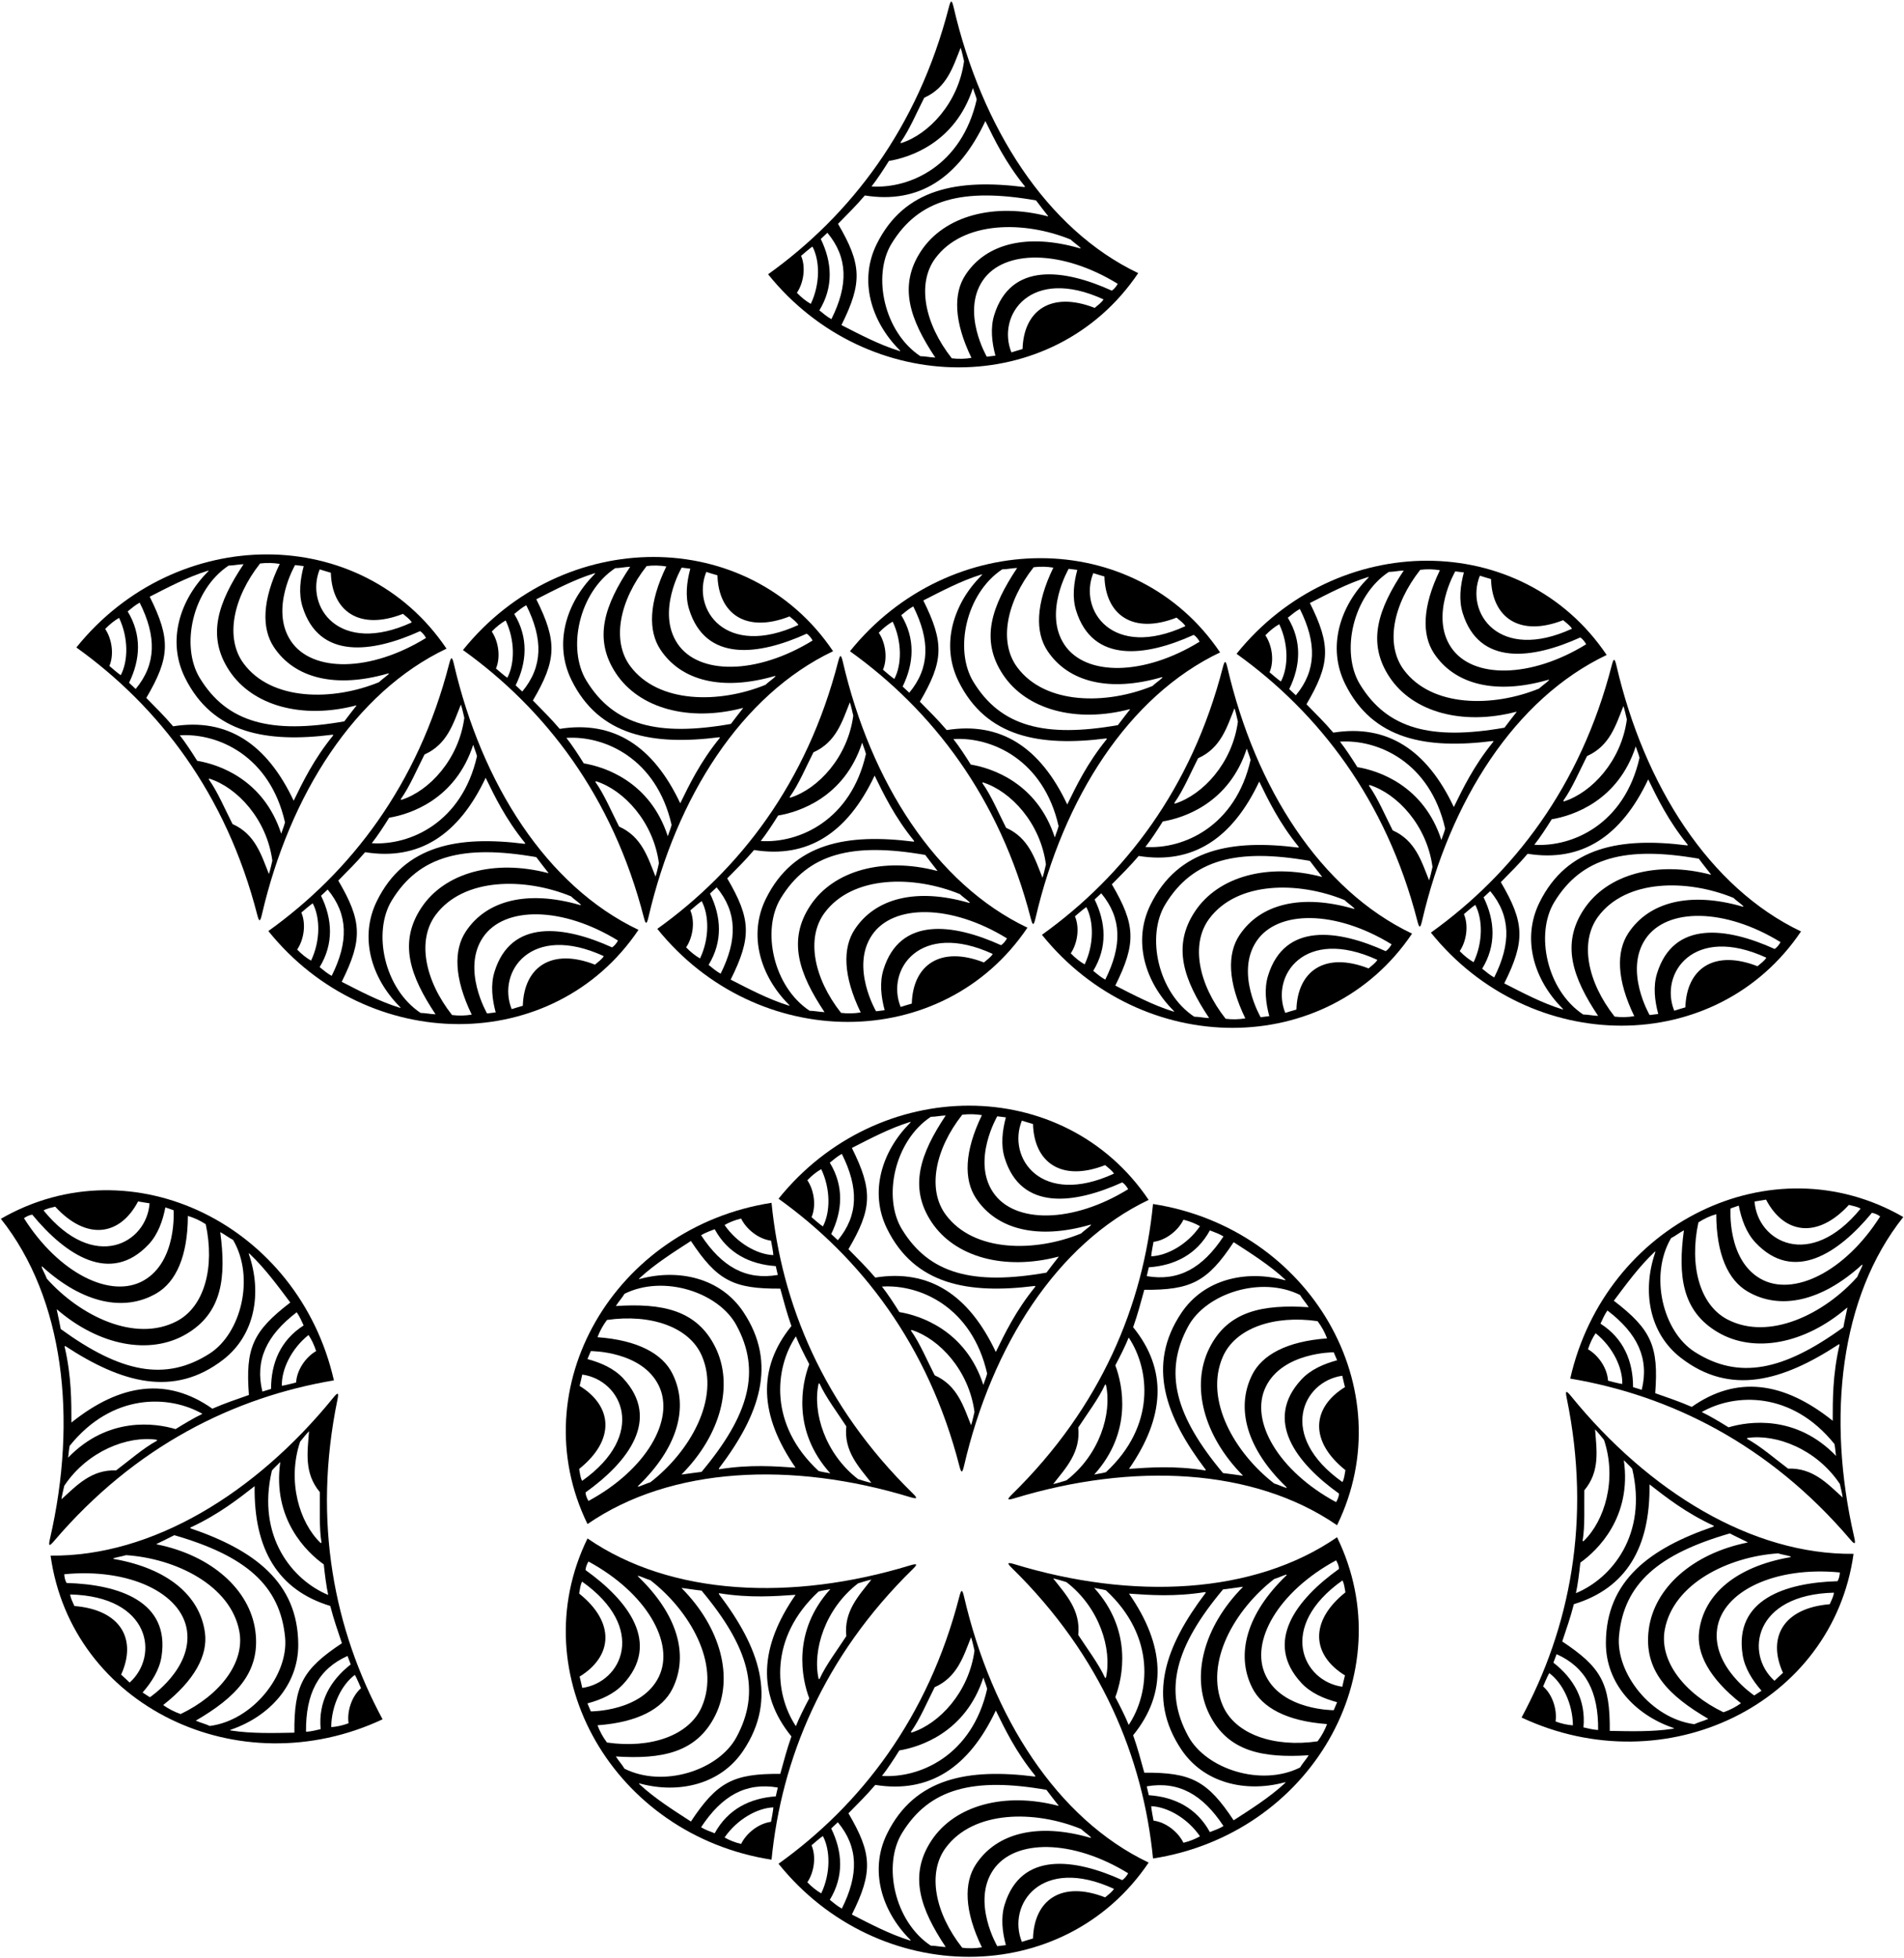 <?xml version="1.0" encoding="UTF-8"?>
<svg xmlns="http://www.w3.org/2000/svg" xmlns:xlink="http://www.w3.org/1999/xlink" width="534pt" height="549pt" viewBox="0 0 534 549" version="1.1">
<g id="surface1">
<path style=" stroke:none;fill-rule:nonzero;fill:rgb(0%,0%,0%);fill-opacity:1;" d="M 72.141 256.461 C 72.664 258.5 72.953 258.551 73.465 256.352 C 81.27 222.766 99.504 194.09 125.227 181.859 C 101.449 146.57 49.375 146.801 21.418 181.527 C 44.438 198.02 63.395 222.426 72.141 256.461 Z M 75.418 245.039 C 73.266 239.656 71.59 233.879 65.211 231.027 C 63.191 227.074 61.043 221.992 58.594 218.562 C 58.504 218.434 58.633 218.277 58.789 218.328 C 66.543 220.809 74.828 229.672 76.379 241.297 C 76.129 242.328 75.801 243.918 75.418 245.039 Z M 78.871 233.742 C 73.91 218.379 61.086 214.254 55.305 213.305 C 53.832 210.945 51.98 208.113 50.426 206.156 C 61.113 205.469 75.707 211.91 79.93 230.559 C 79.664 231.648 79.195 232.684 78.871 233.742 Z M 89.664 159.633 C 90.695 159.953 91.727 160.281 92.789 160.574 C 93.098 171.379 100.77 176.887 113.02 172.105 C 113.906 172.871 114.91 173.551 115.496 174.496 C 95.02 183.914 85.461 170.039 89.664 159.633 Z M 82.762 158.422 L 85.18 158.715 C 84.184 162.43 83.715 166.438 84.836 170.078 C 89.445 185.031 104.414 183.039 117.828 176.941 C 118.508 177.387 119.098 178.152 119.48 178.859 C 103.91 188.453 87.57 188.578 81.617 179.766 C 75.551 170.793 82.762 158.422 82.762 158.422 Z M 78.457 158.098 C 73.5 168.32 73.359 176.207 76.801 181.406 C 82.652 190.246 94.215 193.008 108.664 188.867 C 109.164 188.723 109.23 188.793 108.742 189.223 C 107.973 189.91 107.09 190.496 106.27 191.273 C 93.34 196.562 76.168 196.594 68.328 186.023 C 63.07 178.938 65.305 167.676 72.941 157.98 C 74.844 157.746 76.719 157.801 78.457 158.098 Z M 64.125 158.57 C 65.422 158.57 66.957 158.215 68.312 158.188 C 61.195 168.859 57.844 178.301 64.336 188.078 C 70.844 197.883 84.762 201.734 99.898 197.773 C 99.945 197.762 99.988 197.812 99.957 197.848 C 98.859 199.289 97.629 200.781 96.566 202.246 C 76.07 205.836 63.695 202.668 56.031 190.094 C 50.598 181.18 53.898 165.352 64.125 158.57 Z M 58.129 160.066 C 58.602 159.918 58.633 159.961 58.207 160.387 C 50.359 168.312 46.832 179.73 51.852 189.934 C 59.609 205.695 74.75 208.312 93.227 205.988 C 93.496 205.953 93.48 206.133 93.398 206.234 C 87.93 212.969 84.887 219.336 82.363 224.492 C 74.797 208.457 63.684 201.203 48.551 203.633 C 45.957 200.594 43.891 198.594 41.031 195.676 C 47.66 184.371 47.953 179.242 41.992 167.293 C 47.129 164.668 52.59 161.789 58.129 160.066 Z M 33.867 189.301 C 33.234 188.938 30.68 186.707 30.68 186.707 C 32.035 183.492 31.395 179.145 29.5 176.34 C 30.762 175.023 32.102 173.973 33.398 173.234 C 36.059 178.844 35.969 185.297 33.867 189.301 Z M 35.805 171.422 C 36.805 170.609 38.004 169.578 39.176 168.961 C 43.938 178.484 43.84 186.195 38.055 193.164 L 36.195 191.426 C 39.398 184.891 39.805 177.988 35.805 171.422 "/>
<path style=" stroke:none;fill-rule:nonzero;fill:rgb(0%,0%,0%);fill-opacity:1;" d="M 319.227 76.57 C 293.504 64.34 275.27 35.664 267.465 2.078 C 266.953 -0.117 266.664 -0.066 266.141 1.973 C 257.395 36.008 238.438 60.414 215.422 76.902 C 243.375 111.633 295.449 111.859 319.227 76.57 Z M 307.02 86.324 C 294.77 81.543 287.098 87.051 286.789 97.855 C 285.73 98.152 284.695 98.477 283.664 98.801 C 279.461 88.391 289.02 74.52 309.496 83.938 C 308.91 84.883 307.906 85.559 307.02 86.324 Z M 311.828 81.488 C 298.414 75.391 283.445 73.398 278.836 88.352 C 277.715 91.996 278.184 96.004 279.18 99.715 L 276.762 100.012 C 276.762 100.012 269.551 87.641 275.617 78.664 C 281.57 69.852 297.91 69.98 313.48 79.57 C 313.098 80.281 312.508 81.047 311.828 81.488 Z M 300.27 67.156 C 301.09 67.934 301.973 68.523 302.742 69.207 C 303.23 69.641 303.164 69.707 302.664 69.562 C 288.215 65.422 276.652 68.184 270.801 77.027 C 267.359 82.223 267.5 90.109 272.457 100.336 C 270.719 100.629 268.844 100.688 266.941 100.453 C 259.305 90.758 257.07 79.492 262.328 72.406 C 270.172 61.836 287.34 61.867 300.27 67.156 Z M 293.957 60.582 C 293.988 60.621 293.945 60.672 293.895 60.66 C 278.762 56.695 264.844 60.551 258.336 70.355 C 251.844 80.133 255.195 89.57 262.312 100.246 C 260.953 100.219 259.422 99.863 258.125 99.863 C 247.898 93.078 244.598 77.25 250.031 68.336 C 257.695 55.766 270.07 52.598 290.566 56.188 C 291.629 57.648 292.859 59.145 293.957 60.582 Z M 252.598 39.867 C 255.043 36.441 257.191 31.355 259.211 27.402 C 265.59 24.551 267.266 18.773 269.422 13.395 C 269.805 14.516 270.129 16.102 270.379 17.137 C 268.828 28.762 260.543 37.625 252.789 40.102 C 252.633 40.152 252.504 39.996 252.598 39.867 Z M 249.305 45.125 C 255.086 44.18 267.91 40.055 272.871 24.688 C 273.195 25.75 273.664 26.781 273.934 27.871 C 269.707 46.52 255.113 52.965 244.426 52.277 C 245.98 50.32 247.832 47.484 249.305 45.125 Z M 242.551 54.801 C 257.688 57.227 268.797 49.977 276.363 33.938 C 278.887 39.098 281.93 45.465 287.398 52.195 C 287.48 52.297 287.496 52.48 287.23 52.445 C 268.75 50.117 253.609 52.734 245.852 68.5 C 240.828 78.699 244.359 90.117 252.203 98.043 C 252.633 98.473 252.602 98.512 252.129 98.363 C 246.59 96.641 241.129 93.766 235.992 91.137 C 241.953 79.191 241.66 74.059 235.031 62.758 C 237.891 59.836 239.957 57.836 242.551 54.801 Z M 230.195 67.008 L 232.055 65.266 C 237.84 72.234 237.938 79.949 233.176 89.473 C 232.004 88.855 230.805 87.824 229.805 87.012 C 233.805 80.441 233.395 73.539 230.195 67.008 Z M 224.68 71.727 C 224.68 71.727 227.234 69.496 227.867 69.133 C 229.969 73.137 230.059 79.586 227.398 85.199 C 226.102 84.461 224.762 83.406 223.5 82.09 C 225.395 79.285 226.035 74.938 224.68 71.727 "/>
<path style=" stroke:none;fill-rule:nonzero;fill:rgb(0%,0%,0%);fill-opacity:1;" d="M 179.07 260.699 C 153.352 248.469 135.113 219.797 127.309 186.207 C 126.797 184.012 126.512 184.062 125.984 186.098 C 117.238 220.137 98.281 244.539 75.266 261.031 C 103.219 295.762 155.293 295.988 179.07 260.699 Z M 112.441 223.996 C 114.887 220.57 117.039 215.484 119.059 211.531 C 125.434 208.68 127.109 202.902 129.266 197.52 C 129.648 198.641 129.973 200.23 130.223 201.266 C 128.672 212.891 120.387 221.754 112.633 224.23 C 112.477 224.281 112.348 224.125 112.441 223.996 Z M 109.148 229.254 C 114.93 228.309 127.754 224.184 132.715 208.816 C 133.039 209.879 133.512 210.91 133.777 212.004 C 129.551 230.648 114.961 237.094 104.27 236.406 C 105.828 234.445 107.676 231.613 109.148 229.254 Z M 87.242 269.324 C 85.945 268.59 84.605 267.535 83.344 266.219 C 85.242 263.414 85.883 259.066 84.523 255.852 C 84.523 255.852 87.078 253.625 87.711 253.262 C 89.812 257.262 89.902 263.715 87.242 269.324 Z M 89.648 271.141 C 93.648 264.57 93.242 257.668 90.039 251.137 L 91.898 249.395 C 97.684 256.363 97.781 264.074 93.023 273.598 C 91.852 272.98 90.648 271.949 89.648 271.141 Z M 111.973 282.492 C 106.434 280.77 100.977 277.895 95.836 275.266 C 101.797 263.316 101.504 258.188 94.875 246.883 C 97.734 243.965 99.801 241.965 102.398 238.926 C 117.531 241.355 128.641 234.105 136.207 218.066 C 138.73 223.227 141.773 229.594 147.242 236.324 C 147.324 236.426 147.344 236.605 147.074 236.574 C 128.594 234.246 113.453 236.863 105.695 252.629 C 100.676 262.828 104.203 274.246 112.051 282.172 C 112.477 282.602 112.445 282.641 111.973 282.492 Z M 117.969 283.992 C 107.742 277.207 104.441 261.379 109.875 252.465 C 117.539 239.891 129.914 236.727 150.41 240.312 C 151.473 241.777 152.703 243.27 153.801 244.711 C 153.832 244.75 153.789 244.801 153.742 244.785 C 138.605 240.824 124.688 244.68 118.18 254.48 C 111.688 264.258 115.039 273.699 122.156 284.375 C 120.801 284.344 119.266 283.992 117.969 283.992 Z M 126.785 284.578 C 119.148 274.887 116.914 263.621 122.172 256.535 C 130.016 245.965 147.184 245.996 160.113 251.285 C 160.938 252.062 161.816 252.648 162.59 253.336 C 163.074 253.77 163.012 253.836 162.508 253.691 C 148.062 249.551 136.496 252.312 130.645 261.156 C 127.203 266.352 127.344 274.238 132.301 284.465 C 130.562 284.758 128.688 284.816 126.785 284.578 Z M 166.867 270.453 C 154.613 265.672 146.941 271.18 146.633 281.984 C 145.574 282.281 144.539 282.605 143.508 282.93 C 139.305 272.52 148.863 258.645 169.344 268.066 C 168.754 269.008 167.75 269.688 166.867 270.453 Z M 138.68 272.48 C 137.559 276.125 138.027 280.133 139.023 283.844 L 136.605 284.137 C 136.605 284.137 129.395 271.77 135.461 262.797 C 141.414 253.98 157.754 254.105 173.324 263.699 C 172.941 264.406 172.352 265.176 171.672 265.617 C 158.258 259.52 143.289 257.527 138.68 272.48 "/>
<path style=" stroke:none;fill-rule:nonzero;fill:rgb(0%,0%,0%);fill-opacity:1;" d="M 180.562 257.18 C 181.09 259.219 181.375 259.27 181.887 257.074 C 189.691 223.484 207.93 194.812 233.648 182.578 C 209.871 147.289 157.797 147.52 129.844 182.246 C 152.859 198.738 171.812 223.145 180.562 257.18 Z M 183.844 245.758 C 181.688 240.379 180.012 234.602 173.633 231.746 C 171.613 227.797 169.465 222.711 167.02 219.281 C 166.926 219.156 167.055 219 167.215 219.051 C 174.965 221.527 183.25 230.391 184.801 242.016 C 184.551 243.051 184.227 244.637 183.844 245.758 Z M 187.293 234.465 C 182.332 219.098 169.508 214.973 163.73 214.027 C 162.254 211.664 160.406 208.832 158.848 206.875 C 169.535 206.188 184.129 212.633 188.355 231.277 C 188.09 232.371 187.617 233.402 187.293 234.465 Z M 198.086 160.352 C 199.117 160.676 200.148 161 201.215 161.297 C 201.52 172.102 209.188 177.609 221.441 172.824 C 222.328 173.594 223.332 174.27 223.922 175.215 C 203.438 184.633 193.883 170.762 198.086 160.352 Z M 191.184 159.141 L 193.605 159.438 C 192.605 163.148 192.137 167.156 193.258 170.801 C 197.867 185.754 212.836 183.762 226.25 177.66 C 226.93 178.105 227.52 178.871 227.902 179.578 C 212.332 189.172 195.992 189.301 190.039 180.484 C 183.973 171.512 191.184 159.141 191.184 159.141 Z M 186.879 158.816 C 181.922 169.043 181.781 176.93 185.223 182.125 C 191.074 190.969 202.637 193.73 217.086 189.59 C 217.59 189.445 217.652 189.512 217.164 189.945 C 216.395 190.629 215.516 191.219 214.691 191.996 C 201.762 197.285 184.594 197.316 176.746 186.742 C 171.492 179.66 173.727 168.395 181.363 158.699 C 183.266 158.465 185.141 158.523 186.879 158.816 Z M 172.547 159.289 C 173.844 159.289 175.379 158.934 176.734 158.906 C 169.617 169.578 166.266 179.02 172.758 188.797 C 179.266 198.602 193.184 202.457 208.316 198.492 C 208.367 198.48 208.41 198.531 208.379 198.57 C 207.281 200.008 206.051 201.504 204.988 202.965 C 184.492 206.555 172.117 203.387 164.453 190.816 C 159.02 181.898 162.32 166.07 172.547 159.289 Z M 166.551 160.785 C 167.023 160.641 167.055 160.68 166.629 161.109 C 158.781 169.031 155.254 180.449 160.273 190.652 C 168.031 206.418 183.172 209.031 201.652 206.707 C 201.922 206.672 201.902 206.855 201.82 206.957 C 196.352 213.688 193.309 220.055 190.785 225.215 C 183.219 209.176 172.109 201.926 156.977 204.352 C 154.379 201.316 152.312 199.316 149.453 196.395 C 156.082 185.094 156.375 179.961 150.414 168.016 C 155.555 165.387 161.012 162.512 166.551 160.785 Z M 142.289 190.02 C 141.656 189.656 139.102 187.426 139.102 187.426 C 140.461 184.211 139.816 179.867 137.922 177.062 C 139.184 175.746 140.523 174.691 141.82 173.953 C 144.48 179.562 144.391 186.016 142.289 190.02 Z M 144.227 172.141 C 145.227 171.328 146.43 170.297 147.602 169.68 C 152.359 179.203 152.262 186.914 146.477 193.887 L 144.617 192.145 C 147.82 185.613 148.227 178.711 144.227 172.141 "/>
<path style=" stroke:none;fill-rule:nonzero;fill:rgb(0%,0%,0%);fill-opacity:1;" d="M 288.156 260.086 C 262.438 247.855 244.199 219.18 236.395 185.594 C 235.887 183.398 235.598 183.449 235.074 185.484 C 226.324 219.52 207.371 243.93 184.352 260.418 C 212.309 295.148 264.383 295.375 288.156 260.086 Z M 275.953 269.84 C 263.699 265.059 256.031 270.566 255.723 281.371 C 254.66 281.668 253.629 281.992 252.598 282.316 C 248.395 271.906 257.949 258.031 278.434 267.453 C 277.844 268.395 276.84 269.074 275.953 269.84 Z M 280.762 265.004 C 267.348 258.906 252.379 256.914 247.77 271.867 C 246.648 275.512 247.117 279.52 248.113 283.23 L 245.695 283.523 C 245.695 283.523 238.484 271.156 244.551 262.18 C 250.504 253.367 266.844 253.492 282.414 263.086 C 282.031 263.797 281.441 264.562 280.762 265.004 Z M 221.527 223.383 C 223.977 219.957 226.129 214.871 228.145 210.918 C 234.52 208.066 236.199 202.289 238.352 196.906 C 238.734 198.027 239.062 199.617 239.312 200.652 C 237.762 212.277 229.477 221.141 221.723 223.617 C 221.566 223.668 221.438 223.512 221.527 223.383 Z M 218.238 228.641 C 224.02 227.695 236.844 223.57 241.805 208.203 C 242.129 209.266 242.602 210.297 242.863 211.387 C 238.641 230.035 224.047 236.48 213.359 235.789 C 214.914 233.836 216.766 231 218.238 228.641 Z M 196.332 268.715 C 195.035 267.977 193.695 266.922 192.434 265.605 C 194.328 262.801 194.973 258.453 193.613 255.238 C 193.613 255.238 196.168 253.012 196.801 252.648 C 198.902 256.648 198.992 263.102 196.332 268.715 Z M 198.734 270.527 C 202.738 263.957 202.328 257.055 199.129 250.52 L 200.988 248.781 C 206.773 255.75 206.871 263.465 202.109 272.984 C 200.938 272.367 199.738 271.336 198.734 270.527 Z M 221.062 281.879 C 215.523 280.156 210.062 277.277 204.926 274.652 C 210.887 262.703 210.594 257.574 203.965 246.27 C 206.824 243.352 208.891 241.352 211.484 238.312 C 226.617 240.742 237.73 233.492 245.297 217.453 C 247.82 222.609 250.863 228.98 256.328 235.711 C 256.414 235.812 256.43 235.992 256.16 235.961 C 237.684 233.633 222.543 236.25 214.785 252.016 C 209.766 262.215 213.289 273.633 221.141 281.559 C 221.562 281.988 221.535 282.027 221.062 281.879 Z M 227.059 283.379 C 216.828 276.594 213.531 260.766 218.965 251.852 C 226.629 239.277 239.004 236.113 259.496 239.699 C 260.562 241.164 261.793 242.656 262.891 244.098 C 262.922 244.137 262.879 244.188 262.828 244.172 C 247.695 240.211 233.773 244.066 227.27 253.867 C 220.777 263.645 224.129 273.086 231.246 283.762 C 229.891 283.73 228.355 283.379 227.059 283.379 Z M 231.262 255.922 C 239.105 245.352 256.273 245.383 269.199 250.672 C 270.023 251.449 270.906 252.035 271.676 252.723 C 272.16 253.152 272.098 253.223 271.598 253.078 C 257.148 248.938 245.59 251.699 239.734 260.543 C 236.297 265.738 236.434 273.625 241.391 283.852 C 239.648 284.145 237.777 284.203 235.875 283.969 C 228.238 274.27 226.004 263.008 231.262 255.922 "/>
<path style=" stroke:none;fill-rule:nonzero;fill:rgb(0%,0%,0%);fill-opacity:1;" d="M 238.383 182.582 C 261.398 199.07 280.355 223.48 289.102 257.516 C 289.629 259.551 289.914 259.602 290.426 257.406 C 298.23 223.82 316.469 195.145 342.188 182.914 C 318.41 147.625 266.336 147.852 238.383 182.582 Z M 250.828 190.352 C 250.195 189.988 247.641 187.762 247.641 187.762 C 248.996 184.547 248.355 180.199 246.465 177.395 C 247.723 176.078 249.062 175.023 250.359 174.285 C 253.02 179.898 252.93 186.352 250.828 190.352 Z M 253.156 192.48 C 256.355 185.945 256.766 179.043 252.766 172.473 C 253.766 171.66 254.965 170.633 256.137 170.016 C 260.898 179.535 260.801 187.25 255.016 194.219 Z M 292.379 246.094 C 290.227 240.711 288.551 234.934 282.172 232.082 C 280.152 228.129 278.004 223.043 275.559 219.617 C 275.465 219.488 275.594 219.332 275.75 219.383 C 283.504 221.859 291.789 230.723 293.34 242.348 C 293.09 243.383 292.766 244.973 292.379 246.094 Z M 295.832 234.797 C 290.871 219.43 278.047 215.305 272.266 214.359 C 270.793 212 268.941 209.164 267.387 207.211 C 278.074 206.52 292.668 212.965 296.895 231.613 C 296.629 232.703 296.156 233.734 295.832 234.797 Z M 310.359 207.289 C 304.891 214.02 301.848 220.391 299.324 225.547 C 291.758 209.508 280.645 202.258 265.516 204.688 C 262.918 201.648 260.852 199.648 257.992 196.73 C 264.621 185.426 264.914 180.297 258.953 168.348 C 264.094 165.723 269.551 162.844 275.09 161.121 C 275.562 160.973 275.594 161.012 275.164 161.441 C 267.32 169.367 263.793 180.785 268.812 190.984 C 276.57 206.75 291.711 209.367 310.188 207.039 C 310.461 207.008 310.441 207.188 310.359 207.289 Z M 313.527 203.301 C 293.031 206.887 280.656 203.723 272.992 191.148 C 267.559 182.234 270.859 166.406 281.086 159.621 C 282.383 159.621 283.914 159.27 285.273 159.238 C 278.156 169.914 274.805 179.355 281.297 189.133 C 287.805 198.934 301.723 202.789 316.855 198.828 C 316.906 198.812 316.949 198.863 316.918 198.902 C 315.82 200.344 314.59 201.836 313.527 203.301 Z M 306.625 160.684 C 307.656 161.008 308.688 161.332 309.75 161.629 C 310.059 172.434 317.73 177.941 329.98 173.16 C 330.867 173.926 331.871 174.605 332.461 175.547 C 311.98 184.969 302.422 171.094 306.625 160.684 Z M 299.723 159.477 L 302.141 159.77 C 301.145 163.48 300.676 167.488 301.797 171.133 C 306.406 186.086 321.375 184.094 334.789 177.996 C 335.469 178.438 336.059 179.203 336.441 179.91 C 320.871 189.508 304.531 189.633 298.578 180.82 C 292.512 171.844 299.723 159.477 299.723 159.477 Z M 295.418 159.148 C 290.461 169.375 290.32 177.262 293.762 182.457 C 299.613 191.301 311.176 194.062 325.621 189.922 C 326.129 189.777 326.191 189.848 325.703 190.277 C 324.934 190.965 324.055 191.551 323.23 192.328 C 310.301 197.617 293.133 197.648 285.289 187.078 C 280.031 179.992 282.266 168.73 289.902 159.031 C 291.805 158.797 293.68 158.855 295.418 159.148 "/>
<path style=" stroke:none;fill-rule:nonzero;fill:rgb(0%,0%,0%);fill-opacity:1;" d="M 344.27 187.262 C 343.758 185.062 343.473 185.113 342.945 187.152 C 334.199 221.188 315.242 245.594 292.227 262.086 C 320.18 296.812 372.254 297.043 396.031 261.754 C 370.312 249.523 352.074 220.848 344.27 187.262 Z M 329.402 225.051 C 331.852 221.621 333.996 216.535 336.02 212.586 C 342.395 209.734 344.07 203.957 346.227 198.574 C 346.609 199.695 346.934 201.285 347.184 202.316 C 345.633 213.941 337.348 222.805 329.598 225.285 C 329.438 225.336 329.312 225.18 329.402 225.051 Z M 326.113 230.309 C 331.891 229.363 344.715 225.234 349.676 209.871 C 350 210.934 350.473 211.965 350.738 213.055 C 346.512 231.699 331.922 238.145 321.23 237.457 C 322.789 235.5 324.637 232.668 326.113 230.309 Z M 304.203 270.379 C 302.906 269.641 301.566 268.59 300.309 267.273 C 302.203 264.469 302.844 260.121 301.484 256.906 C 301.484 256.906 304.039 254.68 304.672 254.312 C 306.773 258.316 306.863 264.77 304.203 270.379 Z M 306.609 272.195 C 310.609 265.621 310.203 258.723 307 252.188 L 308.859 250.449 C 314.648 257.418 314.742 265.129 309.984 274.652 C 308.812 274.035 307.609 273.004 306.609 272.195 Z M 328.934 283.547 C 323.395 281.82 317.938 278.945 312.797 276.32 C 318.758 264.371 318.465 259.242 311.836 247.938 C 314.695 245.02 316.762 243.02 319.359 239.98 C 334.492 242.41 345.602 235.156 353.168 219.121 C 355.691 224.277 358.734 230.645 364.203 237.379 C 364.285 237.48 364.305 237.66 364.035 237.625 C 345.555 235.301 330.414 237.914 322.656 253.684 C 317.637 263.883 321.164 275.301 329.012 283.227 C 329.438 283.656 329.406 283.695 328.934 283.547 Z M 334.93 285.043 C 324.703 278.262 321.402 262.434 326.84 253.52 C 334.504 240.945 346.879 237.777 367.371 241.367 C 368.434 242.832 369.664 244.324 370.762 245.766 C 370.793 245.805 370.754 245.852 370.703 245.84 C 355.566 241.879 341.648 245.73 335.141 255.535 C 328.648 265.312 332 274.754 339.117 285.43 C 337.762 285.398 336.227 285.043 334.93 285.043 Z M 383.828 271.508 C 371.574 266.727 363.902 272.234 363.598 283.039 C 362.535 283.336 361.504 283.656 360.469 283.98 C 356.266 273.57 365.824 259.699 386.305 269.117 C 385.715 270.062 384.711 270.742 383.828 271.508 Z M 388.633 266.672 C 375.219 260.574 360.25 258.578 355.645 273.535 C 354.52 277.176 354.988 281.184 355.988 284.895 L 353.566 285.191 C 353.566 285.191 346.355 272.82 352.422 263.848 C 358.379 255.035 374.715 255.16 390.285 264.754 C 389.902 265.461 389.312 266.23 388.633 266.672 Z M 379.551 254.391 C 380.035 254.82 379.973 254.891 379.469 254.746 C 365.02 250.605 353.461 253.367 347.605 262.211 C 344.164 267.406 344.305 275.289 349.262 285.516 C 347.523 285.812 345.648 285.867 343.746 285.633 C 336.109 275.938 333.875 264.676 339.133 257.59 C 346.977 247.02 364.145 247.051 377.074 252.34 C 377.898 253.113 378.777 253.703 379.551 254.391 "/>
<path style=" stroke:none;fill-rule:nonzero;fill:rgb(0%,0%,0%);fill-opacity:1;" d="M 450.609 183.633 C 426.832 148.344 374.758 148.57 346.805 183.301 C 369.82 199.793 388.777 224.199 397.523 258.234 C 398.051 260.273 398.336 260.324 398.848 258.129 C 406.652 224.539 424.891 195.863 450.609 183.633 Z M 415.047 161.402 C 416.078 161.73 417.113 162.055 418.172 162.348 C 418.48 173.152 426.152 178.66 438.406 173.879 C 439.289 174.645 440.293 175.324 440.883 176.27 C 420.402 185.688 410.844 171.816 415.047 161.402 Z M 408.145 160.195 L 410.562 160.488 C 409.566 164.203 409.098 168.211 410.219 171.852 C 414.828 186.809 429.797 184.812 443.211 178.715 C 443.891 179.156 444.48 179.926 444.863 180.633 C 429.297 190.227 412.953 190.352 407 181.539 C 400.934 172.566 408.145 160.195 408.145 160.195 Z M 403.84 159.871 C 398.883 170.094 398.742 177.98 402.184 183.18 C 408.035 192.02 419.602 194.781 434.047 190.641 C 434.551 190.496 434.613 190.566 434.129 190.996 C 433.355 191.684 432.477 192.273 431.652 193.051 C 418.723 198.336 401.555 198.367 393.711 187.797 C 388.453 180.715 390.688 169.449 398.324 159.754 C 400.227 159.52 402.102 159.574 403.84 159.871 Z M 359.25 191.07 C 358.617 190.711 356.062 188.48 356.062 188.48 C 357.422 185.266 356.777 180.922 354.887 178.113 C 356.145 176.797 357.484 175.746 358.781 175.008 C 361.441 180.617 361.352 187.07 359.25 191.07 Z M 361.578 193.199 C 364.781 186.664 365.188 179.766 361.188 173.191 C 362.188 172.383 363.391 171.352 364.562 170.734 C 369.32 180.258 369.227 187.969 363.438 194.938 Z M 400.805 246.812 C 398.648 241.43 396.973 235.652 390.594 232.801 C 388.578 228.852 386.426 223.766 383.98 220.336 C 383.887 220.211 384.016 220.055 384.172 220.102 C 391.926 222.578 400.211 231.445 401.762 243.066 C 401.512 244.102 401.188 245.691 400.805 246.812 Z M 404.254 235.516 C 399.293 220.152 386.469 216.023 380.688 215.078 C 379.215 212.719 377.367 209.887 375.812 207.93 C 386.496 207.238 401.09 213.688 405.316 232.332 C 405.051 233.422 404.578 234.453 404.254 235.516 Z M 418.781 208.008 C 413.312 214.742 410.27 221.109 407.746 226.266 C 400.18 210.23 389.07 202.977 373.938 205.406 C 371.34 202.367 369.273 200.367 366.414 197.449 C 373.047 186.145 373.336 181.016 367.379 169.066 C 372.516 166.441 377.973 163.562 383.512 161.84 C 383.984 161.691 384.016 161.73 383.59 162.16 C 375.742 170.086 372.215 181.504 377.234 191.703 C 384.992 207.469 400.133 210.086 418.613 207.762 C 418.883 207.727 418.863 207.906 418.781 208.008 Z M 421.949 204.02 C 401.453 207.605 389.078 204.441 381.414 191.867 C 375.98 182.953 379.281 167.125 389.508 160.344 C 390.805 160.344 392.34 159.988 393.695 159.961 C 386.578 170.633 383.227 180.074 389.719 189.852 C 396.227 199.652 410.145 203.508 425.281 199.547 C 425.328 199.535 425.371 199.586 425.34 199.621 C 424.242 201.062 423.012 202.555 421.949 204.02 "/>
<path style=" stroke:none;fill-rule:nonzero;fill:rgb(0%,0%,0%);fill-opacity:1;" d="M 505.117 261.141 C 479.398 248.91 461.16 220.234 453.359 186.648 C 452.848 184.449 452.559 184.5 452.035 186.539 C 443.285 220.574 424.332 244.98 401.312 261.473 C 429.27 296.199 481.344 296.43 505.117 261.141 Z M 492.914 270.895 C 480.66 266.113 472.992 271.621 472.684 282.426 C 471.621 282.719 470.59 283.047 469.559 283.367 C 465.355 272.961 474.91 259.086 495.395 268.504 C 494.805 269.449 493.801 270.129 492.914 270.895 Z M 497.723 266.059 C 484.309 259.961 469.34 257.969 464.73 272.922 C 463.609 276.562 464.078 280.57 465.074 284.285 L 462.656 284.578 C 462.656 284.578 455.445 272.207 461.512 263.234 C 467.465 254.422 483.805 254.547 499.375 264.141 C 498.992 264.848 498.402 265.613 497.723 266.059 Z M 438.488 224.438 C 440.938 221.008 443.09 215.926 445.105 211.973 C 451.484 209.121 453.16 203.344 455.312 197.961 C 455.695 199.082 456.023 200.672 456.27 201.703 C 454.723 213.328 446.438 222.191 438.684 224.672 C 438.527 224.723 438.398 224.566 438.488 224.438 Z M 435.199 229.695 C 440.98 228.746 453.805 224.621 458.766 209.258 C 459.09 210.316 459.562 211.352 459.824 212.441 C 455.602 231.086 441.008 237.531 430.32 236.844 C 431.879 234.887 433.727 232.055 435.199 229.695 Z M 413.293 269.766 C 411.996 269.027 410.656 267.977 409.395 266.66 C 411.289 263.855 411.934 259.508 410.574 256.293 C 410.574 256.293 413.129 254.062 413.762 253.699 C 415.863 257.703 415.953 264.156 413.293 269.766 Z M 415.695 271.582 C 419.699 265.012 419.289 258.109 416.09 251.574 L 417.949 249.836 C 423.734 256.805 423.832 264.516 419.07 274.039 C 417.898 273.422 416.699 272.391 415.695 271.582 Z M 438.023 282.934 C 432.484 281.211 427.023 278.332 421.887 275.707 C 427.848 263.758 427.555 258.629 420.926 247.324 C 423.785 244.406 425.852 242.406 428.445 239.367 C 443.578 241.797 454.691 234.543 462.258 218.508 C 464.781 223.664 467.824 230.031 473.289 236.766 C 473.371 236.867 473.391 237.047 473.121 237.012 C 454.645 234.688 439.504 237.305 431.746 253.066 C 426.727 263.27 430.254 274.688 438.102 282.613 C 438.523 283.039 438.496 283.082 438.023 282.934 Z M 444.02 284.43 C 433.789 277.648 430.492 261.82 435.926 252.906 C 443.59 240.332 455.965 237.164 476.461 240.754 C 477.523 242.219 478.754 243.711 479.852 245.152 C 479.883 245.188 479.84 245.238 479.789 245.227 C 464.656 241.266 450.738 245.117 444.23 254.922 C 437.738 264.699 441.09 274.141 448.207 284.812 C 446.852 284.785 445.316 284.43 444.02 284.43 Z M 448.223 256.977 C 456.062 246.406 473.234 246.438 486.16 251.727 C 486.984 252.504 487.867 253.09 488.637 253.777 C 489.121 254.207 489.059 254.277 488.559 254.133 C 474.109 249.992 462.547 252.754 456.695 261.594 C 453.254 266.793 453.395 274.68 458.352 284.902 C 456.609 285.199 454.738 285.254 452.836 285.02 C 445.199 275.324 442.965 264.062 448.223 256.977 "/>
<path style=" stroke:none;fill-rule:nonzero;fill:rgb(0%,0%,0%);fill-opacity:1;" d="M 440.633 391.449 C 439.211 389.703 438.973 389.871 439.398 391.934 C 446.488 426.355 440.176 456.605 426.742 481.531 C 467.105 500.453 513.988 477.789 519.852 435.641 C 491.375 435.949 462.395 418.199 440.633 391.449 Z M 436.277 482.641 C 436.75 479.289 435.414 475.102 432.785 472.809 C 432.785 472.809 434.102 469.688 434.508 469.082 C 438.156 471.754 441.07 477.512 441.145 483.719 C 439.656 483.629 437.988 483.27 436.277 482.641 Z M 444.102 484.293 C 444.812 476.633 441.414 470.613 435.668 466.148 L 436.574 463.77 C 444.836 467.488 448.309 474.375 448.215 485.023 C 446.891 484.98 445.359 484.582 444.102 484.293 Z M 513.172 449.766 C 500.062 450.852 495.594 459.164 500.062 469.008 C 499.238 469.742 498.453 470.484 497.668 471.23 C 489.316 463.723 491.812 447.062 514.348 446.531 C 514.234 447.637 513.633 448.688 513.172 449.766 Z M 516.008 440.859 C 515.977 441.664 515.781 442.613 515.367 443.309 C 500.637 443.723 486.312 448.504 488.742 463.965 C 489.336 467.73 491.516 471.121 494.039 474.02 L 491.996 475.348 C 491.996 475.348 480.086 467.402 481.594 456.676 C 483.074 446.141 497.809 439.078 516.008 440.859 Z M 501.812 436.266 C 502.438 436.438 502.41 436.527 501.895 436.617 C 487.098 439.246 477.922 446.805 476.547 457.316 C 475.738 463.496 479.328 470.52 488.273 477.531 C 486.84 478.559 485.18 479.434 483.371 480.059 C 472.25 474.703 465.297 465.562 466.906 456.891 C 469.309 443.949 484.75 436.434 498.688 435.508 C 499.766 435.844 500.816 435.988 501.812 436.266 Z M 490.129 432.375 C 490.172 432.395 490.16 432.461 490.109 432.469 C 474.77 435.555 463.961 445.133 462.418 456.797 C 460.883 468.434 468.039 475.441 479.121 481.906 C 477.887 482.477 476.355 482.832 475.188 483.402 C 463.023 481.797 453.105 469.027 454.074 458.633 C 455.438 443.969 465.164 435.691 485.152 429.914 C 486.75 430.762 488.512 431.562 490.129 432.375 Z M 480.555 427.723 C 480.672 427.777 480.77 427.93 480.512 428.02 C 462.887 434.047 450.438 443.047 450.391 460.613 C 450.359 471.984 458.543 480.695 469.074 484.367 C 469.645 484.566 469.637 484.613 469.145 484.688 C 463.41 485.57 457.242 485.387 451.477 485.281 C 451.582 471.93 449.066 467.449 438.145 460.207 C 439.434 456.328 440.41 453.625 441.406 449.754 C 456.07 445.289 462.867 433.895 462.621 416.164 C 467.152 419.691 472.684 424.074 480.555 427.723 Z M 457.773 411.785 C 462.164 430.391 451.887 442.59 441.984 446.664 C 442.523 444.223 442.938 440.867 443.227 438.098 C 448.004 434.711 457.715 425.371 455.422 409.391 C 456.18 410.199 457.055 410.922 457.773 411.785 Z M 444.148 432.055 C 444.031 432.168 443.848 432.086 443.871 431.93 C 444.566 427.777 444.266 422.266 444.344 417.824 C 448.82 412.465 447.789 406.535 447.359 400.758 C 448.195 401.594 449.188 402.879 449.863 403.699 C 453.578 414.824 450.027 426.426 444.148 432.055 "/>
<path style=" stroke:none;fill-rule:nonzero;fill:rgb(0%,0%,0%);fill-opacity:1;" d="M 533.797 341.211 C 496.938 319.949 450.254 343.023 440.391 386.504 C 468.312 391.211 496.062 404.812 518.871 431.547 C 520.234 433.145 520.516 433.066 520.012 430.867 C 512.27 397.266 516.062 363.496 533.797 341.211 Z M 495.309 336.336 C 500.332 345.906 509.641 347.484 518.547 337.809 C 519.68 338.109 520.879 338.277 521.824 338.867 C 507.559 356.324 492.879 348.059 492.086 336.859 C 493.156 336.695 494.227 336.535 495.309 336.336 Z M 485.355 338.805 L 487.656 338.008 C 488.391 341.777 489.73 345.586 492.34 348.367 C 503.047 359.777 515.617 351.41 524.992 340.039 C 525.797 340.141 526.66 340.57 527.316 341.039 C 517.543 356.492 502.918 363.785 493.695 358.48 C 484.309 353.086 485.355 338.805 485.355 338.805 Z M 476.336 342.719 C 477.941 341.672 479.648 340.902 481.344 340.402 C 481.379 351.766 484.719 358.91 490.094 362.07 C 499.234 367.441 510.836 364.844 521.992 354.781 C 522.383 354.43 522.469 354.465 522.223 355.066 C 521.832 356.02 521.301 356.938 520.898 357.996 C 511.609 368.426 496.195 375.992 484.508 369.941 C 476.676 365.887 473.734 354.785 476.336 342.719 Z M 468.676 347.121 C 469.84 346.551 471.062 345.559 472.27 344.938 C 470.562 357.652 471.699 367.605 481.824 373.539 C 491.977 379.488 506.172 376.84 518.031 366.633 C 518.066 366.598 518.129 366.625 518.117 366.672 C 517.762 368.449 517.312 370.328 517.004 372.113 C 500.164 384.336 487.656 386.926 475.25 378.996 C 466.453 373.379 462.465 357.707 468.676 347.121 Z M 450.984 387.09 C 450.793 383.605 448.309 379.98 445.375 378.293 C 445.93 376.559 446.668 375.023 447.512 373.789 C 452.363 377.664 455.117 383.5 454.984 388.02 C 454.258 387.969 450.984 387.09 450.984 387.09 Z M 460.445 389.652 L 458.012 388.906 C 458.02 381.629 455.355 375.25 448.875 371.105 C 449.422 369.938 450.047 368.484 450.824 367.414 C 459.285 373.879 462.586 380.852 460.445 389.652 Z M 464.223 390.602 C 465.215 377.531 463.227 372.797 452.621 364.68 C 456.086 360.062 459.727 355.082 463.945 351.102 C 464.305 350.762 464.348 350.781 464.156 351.355 C 460.586 361.922 462.434 373.73 471.422 380.688 C 485.316 391.441 500.066 387.145 515.648 376.938 C 515.875 376.789 515.938 376.961 515.906 377.09 C 513.949 385.539 514.016 392.594 514.012 398.336 C 500.172 387.254 487.004 385.617 474.477 394.445 C 470.812 392.855 468.074 391.969 464.223 390.602 Z M 477.27 395.887 C 486.566 390.574 502.508 389.957 514.492 404.855 C 514.734 405.949 514.762 407.086 514.938 408.18 C 503.73 396.555 490.398 398.48 484.793 400.172 C 482.43 398.695 479.523 396.965 477.27 395.887 Z M 501.477 411.742 C 497.926 409.078 493.762 405.453 490.055 403.445 C 489.918 403.371 489.965 403.176 490.129 403.152 C 498.184 401.973 509.516 406.297 516.016 416.062 C 516.246 417.098 516.652 418.668 516.797 419.844 C 512.5 415.953 508.457 411.504 501.477 411.742 "/>
<path style=" stroke:none;fill-rule:nonzero;fill:rgb(0%,0%,0%);fill-opacity:1;" d="M 94.637 392.434 C 95.062 390.371 94.824 390.203 93.402 391.949 C 71.641 418.699 42.66 436.449 14.184 436.141 C 20.047 478.289 66.93 500.953 107.297 482.031 C 93.859 457.105 87.551 426.855 94.637 392.434 Z M 84.172 404.199 C 84.848 403.379 85.84 402.094 86.676 401.258 C 86.246 407.035 85.219 412.965 89.691 418.324 C 89.77 422.766 89.469 428.277 90.16 432.43 C 90.188 432.586 90.004 432.668 89.887 432.555 C 84.008 426.926 80.457 415.324 84.172 404.199 Z M 36.367 471.73 C 35.582 470.984 34.797 470.242 33.973 469.508 C 38.441 459.664 33.973 451.352 20.863 450.266 C 20.406 449.188 19.801 448.137 19.688 447.031 C 42.223 447.562 44.719 464.223 36.367 471.73 Z M 39.992 474.52 C 42.52 471.621 44.703 468.23 45.293 464.465 C 47.723 449.004 33.398 444.223 18.668 443.809 C 18.254 443.113 18.059 442.164 18.027 441.359 C 36.227 439.578 50.961 446.641 52.441 457.176 C 53.949 467.902 42.035 475.848 42.035 475.848 Z M 45.762 478.031 C 54.707 471.02 58.297 463.996 57.488 457.816 C 56.113 447.305 46.938 439.746 32.141 437.117 C 31.625 437.027 31.598 436.938 32.223 436.766 C 33.219 436.488 34.27 436.344 35.348 436.008 C 49.285 436.934 64.727 444.449 67.129 457.391 C 68.738 466.062 61.785 475.203 50.664 480.559 C 48.855 479.934 47.195 479.059 45.762 478.031 Z M 54.914 482.406 C 65.996 475.941 73.156 468.934 71.617 457.297 C 70.078 445.633 59.266 436.055 43.926 432.969 C 43.879 432.961 43.863 432.895 43.906 432.875 C 45.527 432.062 47.285 431.262 48.887 430.414 C 68.871 436.191 78.598 444.469 79.965 459.133 C 80.93 469.527 71.016 482.297 58.848 483.902 C 57.68 483.332 56.148 482.977 54.914 482.406 Z M 101.25 473.309 C 98.621 475.602 97.285 479.789 97.758 483.141 C 96.047 483.77 94.379 484.129 92.891 484.219 C 92.965 478.012 95.879 472.254 99.527 469.582 C 99.934 470.188 101.25 473.309 101.25 473.309 Z M 98.367 466.648 C 92.621 471.113 89.223 477.133 89.934 484.793 C 88.676 485.082 87.148 485.48 85.824 485.523 C 85.727 474.875 89.203 467.988 97.465 464.27 Z M 95.891 460.707 C 84.969 467.949 82.453 472.43 82.562 485.781 C 76.793 485.887 70.625 486.07 64.891 485.188 C 64.402 485.113 64.391 485.066 64.965 484.867 C 75.492 481.195 83.676 472.484 83.648 461.113 C 83.602 443.547 71.148 434.547 53.527 428.52 C 53.27 428.43 53.363 428.277 53.484 428.223 C 61.352 424.574 66.883 420.191 71.414 416.664 C 71.168 434.395 77.965 445.789 92.629 450.254 C 93.625 454.125 94.602 456.828 95.891 460.707 Z M 92.051 447.164 C 82.148 443.09 71.871 430.891 76.262 412.285 C 76.98 411.422 77.855 410.699 78.613 409.891 C 76.324 425.871 86.031 435.211 90.809 438.598 C 91.098 441.367 91.516 444.723 92.051 447.164 "/>
<path style=" stroke:none;fill-rule:nonzero;fill:rgb(0%,0%,0%);fill-opacity:1;" d="M 15.164 432.047 C 37.973 405.312 65.723 391.711 93.645 387.004 C 83.781 343.523 37.102 320.449 0.242 341.711 C 17.973 363.996 21.766 397.766 14.027 431.367 C 13.52 433.566 13.801 433.645 15.164 432.047 Z M 49.242 400.672 C 43.637 398.98 30.305 397.055 19.098 408.68 C 19.273 407.586 19.301 406.449 19.543 405.355 C 31.527 390.457 47.469 391.074 56.77 396.387 C 54.512 397.465 51.605 399.195 49.242 400.672 Z M 88.66 378.793 C 85.727 380.48 83.242 384.105 83.051 387.59 C 83.051 387.59 79.777 388.469 79.051 388.52 C 78.918 384 81.672 378.164 86.523 374.289 C 87.367 375.523 88.105 377.059 88.66 378.793 Z M 85.16 371.605 C 78.68 375.75 76.016 382.129 76.023 389.406 L 73.59 390.152 C 71.449 381.352 74.75 374.379 83.211 367.914 C 83.992 368.984 84.617 370.438 85.16 371.605 Z M 70.09 351.602 C 74.309 355.582 77.949 360.562 81.414 365.18 C 70.812 373.297 68.82 378.031 69.812 391.102 C 65.961 392.469 63.227 393.355 59.559 394.945 C 47.031 386.117 33.863 387.754 20.023 398.836 C 20.02 393.094 20.086 386.039 18.129 377.59 C 18.098 377.461 18.16 377.289 18.391 377.438 C 33.969 387.645 48.719 391.941 62.613 381.188 C 71.605 374.23 73.449 362.422 69.879 351.855 C 69.688 351.281 69.73 351.262 70.09 351.602 Z M 15.488 338.309 C 24.395 347.984 33.703 346.406 38.727 336.836 C 39.812 337.035 40.883 337.195 41.949 337.359 C 41.156 348.559 26.477 356.824 12.215 339.367 C 13.156 338.777 14.355 338.609 15.488 338.309 Z M 9.043 340.539 C 18.418 351.91 30.992 360.277 41.699 348.867 C 44.309 346.086 45.645 342.277 46.379 338.508 L 48.68 339.305 C 48.68 339.305 49.727 353.586 40.34 358.98 C 31.117 364.285 16.492 356.992 6.719 341.539 C 7.375 341.07 8.242 340.641 9.043 340.539 Z M 13.137 358.496 C 12.738 357.438 12.203 356.52 11.812 355.566 C 11.566 354.965 11.652 354.93 12.043 355.281 C 23.203 365.344 34.801 367.941 43.945 362.57 C 49.316 359.41 52.656 352.266 52.691 340.902 C 54.387 341.402 56.094 342.172 57.699 343.219 C 60.301 355.285 57.363 366.387 49.527 370.441 C 37.84 376.492 22.426 368.926 13.137 358.496 Z M 17.035 372.613 C 16.723 370.828 16.273 368.949 15.918 367.172 C 15.91 367.125 15.969 367.098 16.008 367.133 C 27.863 377.34 42.059 379.988 52.215 374.039 C 62.336 368.105 63.473 358.152 61.77 345.438 C 62.973 346.059 64.195 347.051 65.363 347.621 C 71.57 358.207 67.582 373.879 58.785 379.496 C 46.379 387.426 33.871 384.836 17.035 372.613 Z M 18.02 416.562 C 24.52 406.797 35.852 402.473 43.906 403.652 C 44.07 403.676 44.117 403.871 43.98 403.945 C 40.273 405.953 36.109 409.578 32.562 412.242 C 25.578 412.004 21.535 416.453 17.238 420.344 C 17.387 419.168 17.789 417.598 18.02 416.562 "/>
<path style=" stroke:none;fill-rule:nonzero;fill:rgb(0%,0%,0%);fill-opacity:1;" d="M 270.391 447.707 C 269.883 445.512 269.594 445.562 269.07 447.598 C 260.32 481.637 241.363 506.043 218.348 522.531 C 246.301 557.262 298.375 557.488 322.152 522.199 C 296.434 509.969 278.195 481.293 270.391 447.707 Z M 255.523 485.496 C 257.973 482.07 260.121 476.984 262.141 473.031 C 268.516 470.18 270.195 464.402 272.348 459.02 C 272.73 460.141 273.059 461.73 273.305 462.766 C 271.754 474.391 263.473 483.254 255.719 485.73 C 255.562 485.781 255.434 485.625 255.523 485.496 Z M 252.234 490.754 C 258.016 489.809 270.84 485.684 275.797 470.316 C 276.121 471.379 276.594 472.41 276.859 473.5 C 272.633 492.148 258.043 498.594 247.355 497.906 C 248.91 495.949 250.758 493.113 252.234 490.754 Z M 230.324 530.828 C 229.027 530.09 227.688 529.035 226.43 527.719 C 228.324 524.914 228.965 520.566 227.609 517.352 C 227.609 517.352 230.16 515.125 230.793 514.762 C 232.895 518.762 232.984 525.215 230.324 530.828 Z M 232.73 532.641 C 236.734 526.07 236.324 519.168 233.121 512.637 L 234.98 510.895 C 240.77 517.863 240.867 525.578 236.105 535.098 C 234.934 534.48 233.734 533.449 232.73 532.641 Z M 255.059 543.992 C 249.52 542.27 244.059 539.395 238.922 536.766 C 244.879 524.82 244.59 519.688 237.957 508.383 C 240.82 505.465 242.887 503.465 245.48 500.426 C 260.613 502.855 271.727 495.605 279.289 479.566 C 281.816 484.723 284.855 491.094 290.324 497.824 C 290.406 497.926 290.426 498.105 290.156 498.074 C 271.676 495.746 256.539 498.363 248.777 514.129 C 243.758 524.328 247.285 535.746 255.133 543.672 C 255.559 544.102 255.527 544.141 255.059 543.992 Z M 261.051 545.492 C 250.824 538.707 247.523 522.879 252.961 513.965 C 260.625 501.391 273 498.227 293.492 501.812 C 294.555 503.277 295.785 504.773 296.887 506.211 C 296.914 506.25 296.871 506.301 296.824 506.285 C 281.691 502.324 267.77 506.18 261.262 515.98 C 254.773 525.758 258.121 535.199 265.238 545.875 C 263.883 545.844 262.352 545.492 261.051 545.492 Z M 309.949 531.953 C 297.695 527.172 290.027 532.68 289.719 543.484 C 288.656 543.781 287.625 544.105 286.594 544.43 C 282.387 534.02 291.945 520.145 312.426 529.566 C 311.836 530.508 310.836 531.188 309.949 531.953 Z M 314.758 527.117 C 301.34 521.02 286.371 519.027 281.766 533.98 C 280.641 537.625 281.113 541.633 282.109 545.344 L 279.691 545.637 C 279.691 545.637 272.48 533.27 278.543 524.293 C 284.5 515.48 300.84 515.605 316.406 525.199 C 316.023 525.906 315.434 526.676 314.758 527.117 Z M 305.672 514.836 C 306.156 515.27 306.094 515.336 305.59 515.191 C 291.145 511.051 279.582 513.812 273.73 522.656 C 270.289 527.852 270.426 535.738 275.387 545.961 C 273.645 546.258 271.77 546.316 269.871 546.082 C 262.23 536.387 259.996 525.121 265.254 518.035 C 273.098 507.465 290.27 507.496 303.195 512.785 C 304.02 513.562 304.898 514.148 305.672 514.836 "/>
<path style=" stroke:none;fill-rule:nonzero;fill:rgb(0%,0%,0%);fill-opacity:1;" d="M 255.164 438.902 C 222.176 448.938 188.227 447.48 164.773 431.324 C 146.102 469.559 172.336 514.539 216.387 521.387 C 219.16 493.207 230.82 464.59 255.922 439.996 C 257.426 438.523 257.324 438.246 255.164 438.902 Z M 162.559 470.055 C 171.762 464.383 172.695 454.988 162.43 446.77 C 162.648 445.617 162.734 444.41 163.258 443.43 C 181.656 456.457 174.422 471.668 163.301 473.234 C 163.066 472.176 162.832 471.121 162.559 470.055 Z M 164.754 477.574 C 168.465 476.578 172.172 474.984 174.766 472.191 C 185.41 460.723 176.199 448.754 164.215 440.188 C 164.258 439.379 164.625 438.484 165.047 437.797 C 181.141 446.484 189.418 460.57 184.766 470.137 C 180.023 479.875 165.703 479.816 165.703 479.816 Z M 167.578 483.707 C 178.91 482.887 185.809 479.062 188.59 473.488 C 193.32 463.996 189.934 452.602 179.125 442.16 C 178.746 441.797 178.773 441.711 179.391 441.914 C 180.371 442.238 181.32 442.707 182.406 443.031 C 193.449 451.586 202.062 466.438 196.828 478.516 C 193.32 486.609 182.449 490.309 170.234 488.539 C 169.078 487.012 168.191 485.359 167.578 483.707 Z M 175.152 495.883 C 174.504 494.758 173.43 493.605 172.727 492.449 C 185.527 493.273 195.379 491.457 200.602 480.945 C 205.84 470.41 202.219 456.426 191.219 445.301 C 191.184 445.266 191.207 445.203 191.254 445.211 C 193.051 445.441 194.957 445.762 196.758 445.949 C 210.109 461.902 213.559 474.203 206.5 487.129 C 201.496 496.293 186.141 501.348 175.152 495.883 Z M 216.242 510.777 C 212.777 511.211 209.336 513.938 207.855 516.98 C 206.086 516.547 204.504 515.914 203.215 515.16 C 206.742 510.051 212.379 506.902 216.895 506.723 C 216.895 507.453 216.242 510.777 216.242 510.777 Z M 217.57 503.641 C 210.312 504.137 204.133 507.234 200.441 513.984 C 199.238 513.52 197.746 512.996 196.625 512.293 C 202.492 503.406 209.219 499.637 218.148 501.164 Z M 218.836 497.328 C 205.73 497.238 201.141 499.551 193.773 510.688 C 188.93 507.551 183.711 504.262 179.445 500.324 C 179.082 499.988 179.102 499.945 179.688 500.098 C 190.473 502.934 202.125 500.277 208.449 490.832 C 218.223 476.227 212.922 461.809 201.664 446.969 C 201.504 446.754 201.668 446.68 201.797 446.699 C 210.359 448.07 217.395 447.52 223.125 447.129 C 213.02 461.695 212.297 474.945 221.965 486.836 C 220.633 490.602 219.934 493.395 218.836 497.328 Z M 223.211 483.953 C 217.273 475.039 215.559 459.18 229.594 446.199 C 230.672 445.883 231.801 445.777 232.883 445.527 C 222.055 457.504 224.895 470.672 226.965 476.152 C 225.66 478.609 224.129 481.625 223.211 483.953 Z M 237.359 458.711 C 234.945 462.438 231.617 466.84 229.871 470.676 C 229.809 470.816 229.609 470.781 229.574 470.621 C 227.844 462.668 231.379 451.062 240.668 443.91 C 241.688 443.605 243.227 443.094 244.391 442.867 C 240.805 447.422 236.641 451.766 237.359 458.711 "/>
<path style=" stroke:none;fill-rule:nonzero;fill:rgb(0%,0%,0%);fill-opacity:1;" d="M 284.598 438.57 C 282.441 437.914 282.34 438.188 283.844 439.66 C 308.945 464.258 320.605 492.875 323.379 521.055 C 367.43 514.207 393.664 469.227 374.992 430.988 C 351.539 447.148 317.59 448.605 284.598 438.57 Z M 310.191 470.289 C 310.156 470.449 309.957 470.484 309.895 470.34 C 308.148 466.508 304.816 462.102 302.406 458.379 C 303.121 451.43 298.961 447.09 295.375 442.535 C 296.535 442.762 298.078 443.273 299.098 443.574 C 308.387 450.73 311.922 462.336 310.191 470.289 Z M 312.801 475.82 C 314.871 470.34 317.711 457.172 306.883 445.191 C 307.965 445.441 309.094 445.551 310.172 445.867 C 324.207 458.848 322.492 474.707 316.555 483.617 C 315.637 481.293 314.105 478.273 312.801 475.82 Z M 331.91 516.648 C 330.43 513.605 326.984 510.875 323.523 510.445 C 323.523 510.445 322.871 507.117 322.871 506.391 C 327.387 506.57 333.02 509.719 336.551 514.828 C 335.262 515.582 333.68 516.215 331.91 516.648 Z M 339.324 513.652 C 335.633 506.898 329.453 503.805 322.195 503.309 L 321.617 500.828 C 330.547 499.301 337.273 503.074 343.141 511.957 C 342.02 512.664 340.527 513.188 339.324 513.652 Z M 360.316 499.992 C 356.055 503.926 350.836 507.219 345.992 510.352 C 338.625 499.219 334.035 496.906 320.93 496.996 C 319.832 493.059 319.133 490.27 317.801 486.504 C 327.469 474.613 326.746 461.363 316.641 446.793 C 322.367 447.188 329.402 447.734 337.969 446.363 C 338.098 446.344 338.262 446.422 338.098 446.637 C 326.848 461.477 321.539 475.895 331.316 490.496 C 337.641 499.945 349.293 502.598 360.078 499.766 C 360.664 499.613 360.684 499.656 360.316 499.992 Z M 364.613 495.551 C 353.625 501.016 338.266 495.957 333.266 486.793 C 326.207 473.871 329.652 461.57 343.008 445.617 C 344.809 445.43 346.715 445.109 348.512 444.879 C 348.559 444.871 348.582 444.934 348.547 444.969 C 337.547 456.094 333.926 470.074 339.164 480.613 C 344.387 491.121 354.234 492.941 367.039 492.113 C 366.336 493.273 365.262 494.426 364.613 495.551 Z M 369.531 488.207 C 357.316 489.973 346.445 486.277 342.938 478.184 C 337.703 466.105 346.316 451.25 357.359 442.699 C 358.445 442.375 359.395 441.906 360.371 441.578 C 360.992 441.375 361.02 441.465 360.641 441.828 C 349.832 452.27 346.441 463.664 351.176 473.152 C 353.953 478.73 360.855 482.555 372.188 483.371 C 371.574 485.027 370.688 486.676 369.531 488.207 Z M 377.34 446.434 C 367.07 454.656 368.004 464.051 377.211 469.723 C 376.934 470.789 376.699 471.844 376.465 472.902 C 365.344 471.336 358.109 456.121 376.508 443.094 C 377.031 444.078 377.117 445.285 377.34 446.434 Z M 365 471.855 C 367.594 474.652 371.301 476.246 375.012 477.238 L 374.059 479.48 C 374.059 479.48 359.742 479.543 355.004 469.805 C 350.348 460.238 358.625 446.152 374.719 437.465 C 375.141 438.148 375.508 439.047 375.551 439.855 C 363.562 448.422 354.355 460.391 365 471.855 "/>
<path style=" stroke:none;fill-rule:nonzero;fill:rgb(0%,0%,0%);fill-opacity:1;" d="M 270.391 410.906 C 278.195 377.316 296.434 348.645 322.152 336.41 C 298.375 301.121 246.301 301.352 218.348 336.078 C 241.363 352.57 260.32 376.977 269.07 411.016 C 269.594 413.051 269.883 413.102 270.391 410.906 Z M 286.594 314.184 C 287.625 314.508 288.656 314.832 289.719 315.129 C 290.027 325.934 297.695 331.441 309.949 326.656 C 310.836 327.426 311.836 328.105 312.426 329.047 C 291.945 338.469 282.387 324.594 286.594 314.184 Z M 279.691 312.973 L 282.109 313.27 C 281.113 316.98 280.641 320.988 281.766 324.633 C 286.371 339.586 301.34 337.594 314.758 331.496 C 315.434 331.938 316.023 332.703 316.406 333.41 C 300.84 343.004 284.5 343.133 278.543 334.316 C 272.48 325.344 279.691 312.973 279.691 312.973 Z M 275.387 312.648 C 270.426 322.875 270.289 330.762 273.73 335.957 C 279.582 344.801 291.145 347.562 305.59 343.422 C 306.094 343.277 306.156 343.344 305.672 343.777 C 304.898 344.461 304.02 345.051 303.195 345.828 C 290.27 351.117 273.098 351.148 265.254 340.574 C 259.996 333.492 262.23 322.227 269.871 312.531 C 271.77 312.297 273.645 312.355 275.387 312.648 Z M 261.051 313.121 C 262.352 313.121 263.883 312.77 265.238 312.738 C 258.121 323.41 254.773 332.852 261.262 342.629 C 267.77 352.434 281.691 356.289 296.824 352.324 C 296.871 352.312 296.914 352.363 296.887 352.402 C 295.785 353.84 294.555 355.336 293.492 356.801 C 273 360.387 260.625 357.223 252.961 344.648 C 247.523 335.734 250.824 319.906 261.051 313.121 Z M 230.793 343.852 C 230.16 343.488 227.609 341.258 227.609 341.258 C 228.965 338.047 228.324 333.699 226.43 330.895 C 227.688 329.578 229.027 328.523 230.324 327.785 C 232.984 333.398 232.895 339.848 230.793 343.852 Z M 233.121 345.977 C 236.324 339.445 236.734 332.543 232.73 325.973 C 233.734 325.16 234.934 324.133 236.105 323.512 C 240.867 333.035 240.77 340.746 234.98 347.719 Z M 237.957 350.227 C 244.59 338.926 244.879 333.793 238.922 321.848 C 244.059 319.219 249.52 316.344 255.059 314.617 C 255.527 314.473 255.559 314.512 255.133 314.941 C 247.285 322.863 243.758 334.285 248.777 344.484 C 256.539 360.25 271.676 362.863 290.156 360.539 C 290.426 360.504 290.406 360.688 290.324 360.789 C 284.855 367.52 281.816 373.887 279.289 379.047 C 271.727 363.008 260.613 355.758 245.48 358.184 C 242.887 355.148 240.82 353.148 237.957 350.227 Z M 247.355 360.707 C 258.043 360.02 272.633 366.465 276.859 385.109 C 276.594 386.203 276.121 387.234 275.797 388.297 C 270.84 372.93 258.016 368.805 252.234 367.859 C 250.758 365.496 248.91 362.664 247.355 360.707 Z M 262.141 385.582 C 260.121 381.629 257.973 376.543 255.523 373.113 C 255.434 372.988 255.562 372.832 255.719 372.883 C 263.473 375.359 271.754 384.223 273.305 395.848 C 273.059 396.883 272.73 398.473 272.348 399.59 C 270.195 394.211 268.516 388.434 262.141 385.582 "/>
<path style=" stroke:none;fill-rule:nonzero;fill:rgb(0%,0%,0%);fill-opacity:1;" d="M 164.773 427.289 C 188.227 411.133 222.176 409.676 255.164 419.711 C 257.324 420.363 257.426 420.09 255.922 418.617 C 230.82 394.023 219.16 365.402 216.387 337.227 C 172.336 344.07 146.102 389.055 164.773 427.289 Z M 162.43 411.844 C 172.695 403.621 171.762 394.227 162.559 388.559 C 162.832 387.492 163.066 386.434 163.301 385.379 C 174.422 386.941 181.656 402.156 163.258 415.184 C 162.734 414.199 162.648 412.992 162.43 411.844 Z M 165.047 420.812 C 164.625 420.129 164.258 419.234 164.215 418.426 C 176.199 409.855 185.41 397.891 174.766 386.422 C 172.172 383.629 168.465 382.031 164.754 381.039 L 165.703 378.797 C 165.703 378.797 180.023 378.738 184.766 388.477 C 189.418 398.039 181.141 412.129 165.047 420.812 Z M 182.406 415.578 C 181.32 415.906 180.371 416.371 179.391 416.699 C 178.773 416.902 178.746 416.812 179.125 416.449 C 189.934 406.008 193.32 394.617 188.59 385.125 C 185.809 379.547 178.91 375.727 167.578 374.906 C 168.191 373.254 169.078 371.602 170.234 370.07 C 182.449 368.305 193.32 372.004 196.828 380.098 C 202.062 392.176 193.449 407.027 182.406 415.578 Z M 191.254 413.402 C 191.207 413.406 191.184 413.348 191.219 413.312 C 202.219 402.188 205.84 388.203 200.602 377.664 C 195.379 367.156 185.527 365.34 172.727 366.164 C 173.43 365.004 174.504 363.855 175.152 362.73 C 186.141 357.266 201.496 362.32 206.5 371.484 C 213.559 384.41 210.109 396.711 196.758 412.66 C 194.957 412.852 193.051 413.172 191.254 413.402 Z M 229.574 387.988 C 229.609 387.828 229.809 387.797 229.871 387.938 C 231.617 391.773 234.945 396.176 237.359 399.898 C 236.641 406.848 240.805 411.191 244.391 415.746 C 243.227 415.516 241.688 415.004 240.668 414.703 C 231.379 407.547 227.844 395.941 229.574 387.988 Z M 226.965 382.461 C 224.895 387.938 222.055 401.105 232.883 413.086 C 231.801 412.836 230.672 412.73 229.594 412.414 C 215.559 399.434 217.273 383.57 223.211 374.66 C 224.129 376.984 225.66 380.004 226.965 382.461 Z M 207.855 341.633 C 209.336 344.676 212.777 347.402 216.242 347.836 C 216.242 347.836 216.895 351.16 216.895 351.891 C 212.379 351.711 206.742 348.562 203.215 343.453 C 204.504 342.699 206.086 342.062 207.855 341.633 Z M 200.441 344.629 C 204.133 351.379 210.312 354.477 217.57 354.969 L 218.148 357.449 C 209.219 358.977 202.492 355.207 196.625 346.32 C 197.746 345.613 199.238 345.09 200.441 344.629 Z M 179.445 358.285 C 183.711 354.352 188.93 351.062 193.773 347.926 C 201.141 359.062 205.73 361.371 218.836 361.281 C 219.934 365.219 220.633 368.008 221.965 371.773 C 212.297 383.668 213.02 396.914 223.125 411.484 C 217.395 411.094 210.359 410.543 201.797 411.914 C 201.668 411.934 201.504 411.859 201.664 411.645 C 212.922 396.805 218.223 382.383 208.449 367.781 C 202.125 358.336 190.473 355.68 179.688 358.512 C 179.102 358.668 179.082 358.621 179.445 358.285 "/>
<path style=" stroke:none;fill-rule:nonzero;fill:rgb(0%,0%,0%);fill-opacity:1;" d="M 323.379 337.559 C 320.605 365.738 308.945 394.355 283.844 418.949 C 282.34 420.422 282.441 420.699 284.598 420.039 C 317.59 410.008 351.539 411.465 374.992 427.621 C 393.664 389.387 367.43 344.402 323.379 337.559 Z M 323.523 348.168 C 326.984 347.734 330.43 345.008 331.91 341.965 C 333.68 342.398 335.262 343.031 336.551 343.785 C 333.02 348.895 327.387 352.043 322.871 352.223 C 322.871 351.492 323.523 348.168 323.523 348.168 Z M 322.195 355.305 C 329.453 354.809 335.633 351.715 339.324 344.961 C 340.527 345.426 342.02 345.949 343.141 346.652 C 337.273 355.539 330.547 359.312 321.617 357.781 Z M 299.098 415.035 C 298.078 415.34 296.535 415.852 295.375 416.078 C 298.961 411.523 303.121 407.184 302.406 400.234 C 304.816 396.508 308.148 392.105 309.895 388.27 C 309.957 388.129 310.156 388.16 310.191 388.324 C 311.922 396.277 308.387 407.883 299.098 415.035 Z M 310.172 412.746 C 309.094 413.062 307.965 413.172 306.883 413.422 C 317.711 401.441 314.871 388.273 312.801 382.793 C 314.105 380.336 315.637 377.32 316.555 374.992 C 322.492 383.902 324.207 399.766 310.172 412.746 Z M 337.969 412.246 C 329.402 410.879 322.367 411.426 316.641 411.82 C 326.746 397.25 327.469 384 317.801 372.109 C 319.133 368.344 319.832 365.555 320.93 361.617 C 334.035 361.707 338.625 359.395 345.992 348.258 C 350.836 351.395 356.055 354.688 360.316 358.621 C 360.684 358.953 360.664 359 360.078 358.848 C 349.293 356.012 337.641 358.668 331.316 368.113 C 321.539 382.719 326.848 397.137 338.098 411.977 C 338.262 412.191 338.098 412.27 337.969 412.246 Z M 377.211 388.891 C 368.004 394.562 367.07 403.957 377.34 412.18 C 377.117 413.328 377.031 414.535 376.508 415.52 C 358.109 402.488 365.344 387.277 376.465 385.711 C 376.699 386.77 376.934 387.824 377.211 388.891 Z M 375.012 381.371 C 371.301 382.367 367.594 383.961 365 386.758 C 354.355 398.223 363.562 410.191 375.551 418.758 C 375.508 419.566 375.141 420.461 374.719 421.148 C 358.625 412.461 350.348 398.375 355.004 388.809 C 359.742 379.07 374.059 379.133 374.059 379.133 Z M 372.188 375.238 C 360.855 376.059 353.953 379.883 351.176 385.461 C 346.441 394.949 349.832 406.344 360.641 416.785 C 361.02 417.148 360.992 417.234 360.371 417.031 C 359.395 416.707 358.445 416.238 357.359 415.914 C 346.316 407.363 337.703 392.508 342.938 380.43 C 346.445 372.336 357.316 368.637 369.531 370.406 C 370.688 371.934 371.574 373.586 372.188 375.238 Z M 367.039 366.496 C 354.234 365.672 344.387 367.488 339.164 378 C 333.926 388.535 337.547 402.52 348.547 413.645 C 348.582 413.68 348.559 413.742 348.512 413.734 C 346.715 413.504 344.809 413.184 343.008 412.996 C 329.652 397.043 326.207 384.742 333.266 371.816 C 338.266 362.652 353.625 357.598 364.613 363.062 C 365.262 364.188 366.336 365.34 367.039 366.496 "/>
</g>
</svg>
